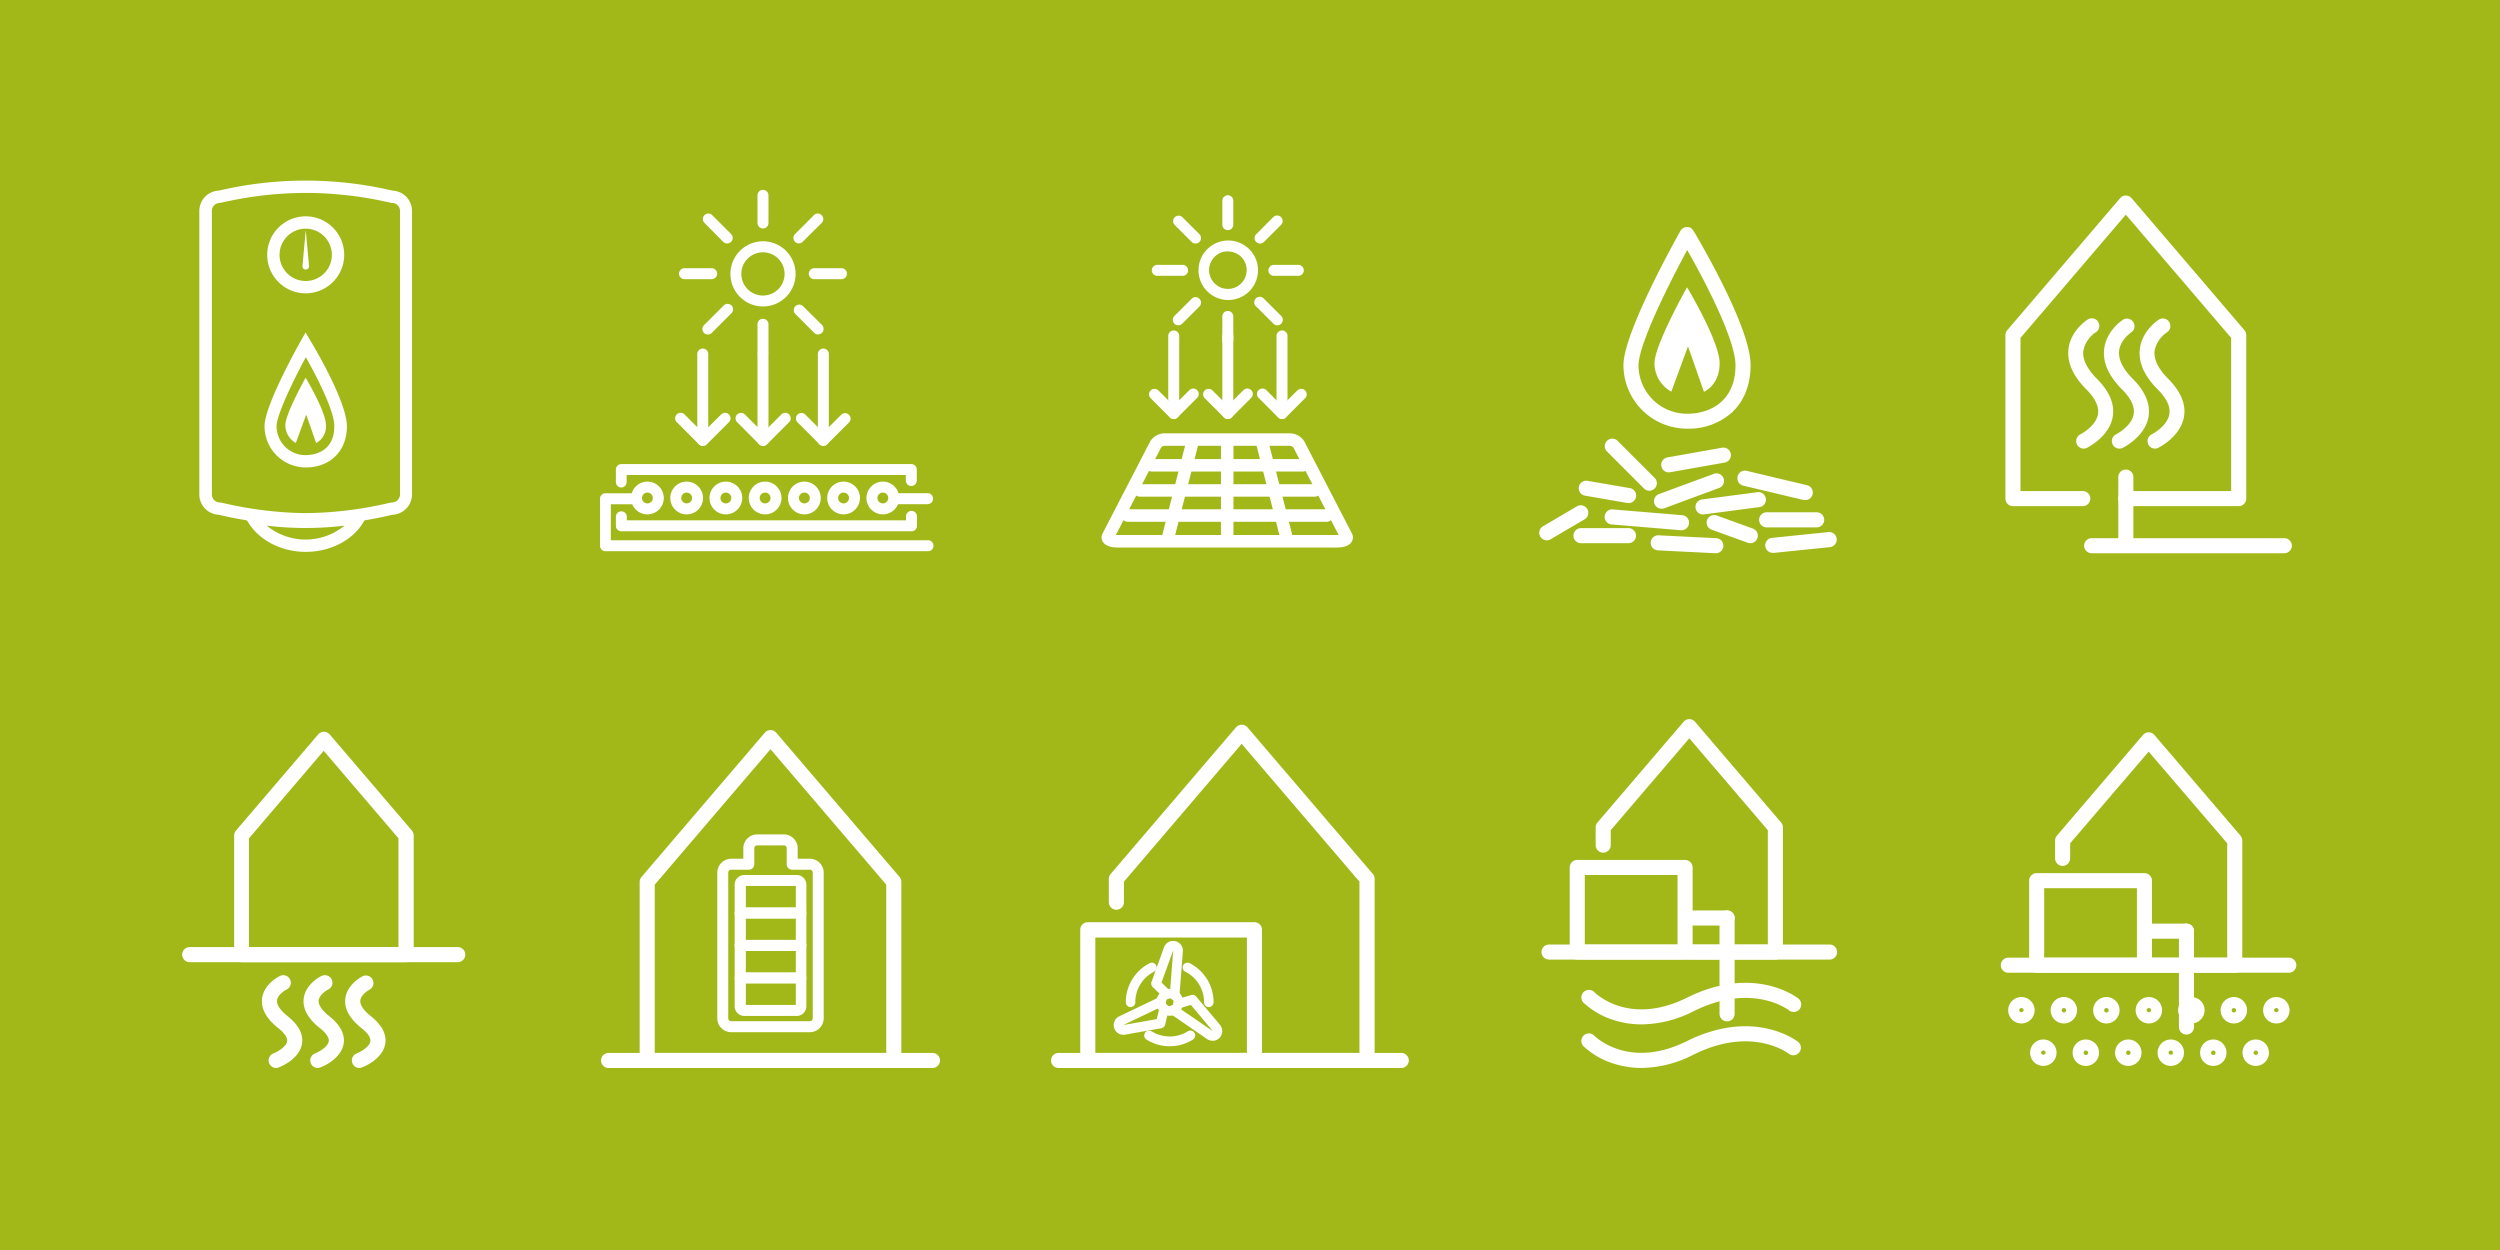 <svg xmlns="http://www.w3.org/2000/svg" viewBox="0 0 600 300"><defs><style>.cls-1{fill:#a2b819;}.cls-2{fill:#fff;}.cls-3{fill:none;stroke:#fff;stroke-linecap:round;stroke-linejoin:round;stroke-width:3px;}</style></defs><g id="Ebene_1" data-name="Ebene 1"><rect class="cls-1" width="600" height="300"/></g><g id="Ebene_2" data-name="Ebene 2"><path class="cls-2" d="M73.38,55.21h0l-.79,8.69a.79.79,0,0,0,.79.79h0a.79.79,0,0,0,.79-.79Z"/><path class="cls-2" d="M73.38,126.12a94.44,94.44,0,0,1-20.52-2.5,5.09,5.09,0,0,0-.71-.11,4.88,4.88,0,0,1-4.31-4.84V50.62a4.87,4.87,0,0,1,4.31-4.84,5.35,5.35,0,0,0,.71-.11,91.48,91.48,0,0,1,41,0,5.62,5.62,0,0,0,.71.11h0a4.88,4.88,0,0,1,4.31,4.84v68.05a4.88,4.88,0,0,1-4.31,4.84,5,5,0,0,0-.72.11A94.41,94.41,0,0,1,73.38,126.12Zm0-79.82a90.55,90.55,0,0,0-19.84,2.25c-.36.08-.72.13-1,.17a1.91,1.91,0,0,0-1.69,1.9v68.05a1.91,1.91,0,0,0,1.69,1.9,8,8,0,0,1,1.06.17,91.47,91.47,0,0,0,19.83,2.41,91.34,91.34,0,0,0,19.82-2.41,8,8,0,0,1,1.06-.17,1.91,1.91,0,0,0,1.69-1.9V50.62a1.91,1.91,0,0,0-1.69-1.9c-.33,0-.69-.09-1.05-.17A90.52,90.52,0,0,0,73.38,46.3Zm0,65.89a9.9,9.9,0,0,1-9.89-9.88c0-4.89,7.72-18.74,8.6-20.3l1.24-2.22L74.64,82c.89,1.47,8.62,14.51,8.62,20.34S79.29,112.19,73.38,112.19Zm0-26.44c-3.09,5.76-7,13.85-7,16.56a6.93,6.93,0,0,0,6.93,6.92c1.62,0,6.92-.49,6.92-6.92C80.3,98.73,76.1,90.51,73.41,85.75Zm0-15.35a9.24,9.24,0,1,1,9.23-9.24A9.25,9.25,0,0,1,73.38,70.4Zm0-15.52a6.28,6.28,0,1,0,6.27,6.28A6.29,6.29,0,0,0,73.38,54.88Z"/><path class="cls-2" d="M71,106.31l2.49-6.8,2.39,6.82a4.53,4.53,0,0,0,2.35-4.3c0-3.25-4.88-11.38-4.88-11.38h0S68.49,99.33,68.49,102A4.88,4.88,0,0,0,71,106.31Z"/><path class="cls-2" d="M73.38,132.45c-6.07,0-11.59-3-14.07-7.54l-1.41-2.62,2.94.45a84.78,84.78,0,0,0,12.54,1,84.89,84.89,0,0,0,12.54-1l2.93-.45-1.41,2.62C85,129.49,79.44,132.45,73.38,132.45ZM64,126.15a14.74,14.74,0,0,0,18.69,0,76.89,76.89,0,0,1-18.69,0Z"/><path class="cls-2" d="M537.29,121.47H510.2a1.81,1.81,0,1,1,0-3.62h25.28V81.09L510.2,51.52,484.92,81.09v36.76h14.95a1.81,1.81,0,0,1,0,3.62H483.11a1.81,1.81,0,0,1-1.81-1.81V80.42a1.81,1.81,0,0,1,.44-1.17l27.09-31.69a1.79,1.79,0,0,1,1.37-.63,1.83,1.83,0,0,1,1.38.63l27.09,31.69a1.8,1.8,0,0,1,.43,1.17v39.24A1.81,1.81,0,0,1,537.29,121.47Z"/><path class="cls-2" d="M517.22,107.67a1.81,1.81,0,0,1-.79-3.44s3.72-1.87,4.21-4.84c.3-1.79-.64-3.78-2.79-5.93-3.21-3.22-4.66-6.47-4.29-9.67.51-4.49,4.44-7,4.61-7.11a1.81,1.81,0,0,1,1.93,3.06,6.94,6.94,0,0,0-3,4.48c-.22,2,.87,4.29,3.26,6.68,3,3,4.31,6.09,3.8,9.1-.81,4.82-6,7.38-6.2,7.49A1.82,1.82,0,0,1,517.22,107.67Z"/><path class="cls-2" d="M508.66,107.67a1.81,1.81,0,0,1-.79-3.44s3.72-1.87,4.21-4.84c.3-1.79-.64-3.78-2.79-5.93-3.21-3.22-4.66-6.47-4.29-9.67.5-4.49,4.44-7,4.61-7.11a1.81,1.81,0,0,1,1.92,3.06s-2.65,1.75-2.94,4.48c-.22,2,.87,4.29,3.26,6.68,3,3,4.31,6.09,3.8,9.1-.81,4.82-6,7.38-6.2,7.49A1.89,1.89,0,0,1,508.66,107.67Z"/><path class="cls-2" d="M500.1,107.67a1.81,1.81,0,0,1-.79-3.44s3.72-1.87,4.21-4.84c.29-1.79-.64-3.78-2.79-5.93-3.22-3.22-4.66-6.47-4.3-9.67.51-4.49,4.45-7,4.62-7.11A1.81,1.81,0,0,1,503,79.74,6.94,6.94,0,0,0,500,84.22c-.23,2,.87,4.29,3.25,6.68,3,3,4.31,6.09,3.81,9.1-.81,4.82-6,7.38-6.2,7.49A1.89,1.89,0,0,1,500.1,107.67Z"/><path class="cls-2" d="M510.2,132.64a1.81,1.81,0,0,1-1.81-1.81V114.5a1.81,1.81,0,0,1,3.62,0v16.33A1.81,1.81,0,0,1,510.2,132.64Z"/><path class="cls-2" d="M548.26,132.78H502a1.81,1.81,0,1,1,0-3.62h46.23a1.81,1.81,0,1,1,0,3.62Z"/><path class="cls-2" d="M86.26,256.32a1.81,1.81,0,0,1-.65-3.5c1-.39,3.09-1.61,3.28-2.9.13-.85-.63-2-2.15-3.19-2.82-2.25-4.12-4.59-3.87-7,.37-3.44,3.8-5.25,4.19-5.44a1.81,1.81,0,0,1,1.63,3.23c-.58.3-2.09,1.34-2.22,2.59-.1,1.05.79,2.38,2.53,3.76,2.65,2.11,3.81,4.32,3.47,6.57-.56,3.69-5,5.53-5.56,5.72A1.64,1.64,0,0,1,86.26,256.32Z"/><path class="cls-2" d="M76.27,256.32a1.81,1.81,0,0,1-.65-3.5c1-.39,3.09-1.61,3.28-2.9.13-.85-.63-2-2.15-3.19-2.82-2.25-4.12-4.59-3.87-7,.36-3.44,3.8-5.25,4.19-5.44a1.81,1.81,0,1,1,1.62,3.23c-.57.3-2.08,1.34-2.21,2.59-.1,1.05.79,2.38,2.53,3.76,2.65,2.11,3.81,4.32,3.47,6.57-.57,3.69-5,5.53-5.56,5.72A1.64,1.64,0,0,1,76.27,256.32Z"/><path class="cls-2" d="M66.28,256.32a1.81,1.81,0,0,1-.65-3.5c1-.39,3.09-1.61,3.28-2.9.13-.85-.63-2-2.15-3.19-2.82-2.25-4.12-4.59-3.87-7,.36-3.44,3.8-5.25,4.19-5.44a1.81,1.81,0,1,1,1.62,3.23c-.57.3-2.09,1.34-2.21,2.59-.11,1.05.79,2.38,2.53,3.76,2.64,2.11,3.81,4.32,3.47,6.57-.57,3.69-5,5.53-5.56,5.72A1.64,1.64,0,0,1,66.28,256.32Z"/><path class="cls-2" d="M97.44,230.92H58a1.81,1.81,0,0,1-1.8-1.81V200.52a1.82,1.82,0,0,1,.43-1.18l19.74-23.09a1.82,1.82,0,0,1,2.75,0l19.74,23.09a1.82,1.82,0,0,1,.43,1.18v28.59A1.81,1.81,0,0,1,97.44,230.92ZM59.76,227.3H95.63V201.19l-17.94-21-17.93,21Z"/><path class="cls-2" d="M109.86,230.92H45.53a1.81,1.81,0,0,1,0-3.62h64.33a1.81,1.81,0,1,1,0,3.62Z"/><path class="cls-2" d="M183.11,73.55a7.82,7.82,0,1,1,5.54-13.35h0a7.82,7.82,0,0,1-5.54,13.35Zm0-13a5.19,5.19,0,0,0-3.67,8.86,5.19,5.19,0,1,0,3.67-8.86Z"/><path class="cls-2" d="M183.11,54.84a1.32,1.32,0,0,1-1.31-1.32V47a1.32,1.32,0,1,1,2.63,0v6.51A1.32,1.32,0,0,1,183.11,54.84Z"/><path class="cls-2" d="M183.11,85.76a1.31,1.31,0,0,1-1.31-1.31V77.94a1.32,1.32,0,1,1,2.63,0v6.51A1.32,1.32,0,0,1,183.11,85.76Z"/><path class="cls-2" d="M174.49,58.42a1.29,1.29,0,0,1-.93-.39L169,53.42a1.32,1.32,0,0,1,1.86-1.86l4.61,4.61a1.32,1.32,0,0,1-.93,2.25Z"/><path class="cls-2" d="M196.35,80.28a1.29,1.29,0,0,1-.93-.39l-4.61-4.61a1.32,1.32,0,0,1,1.86-1.86L197.28,78a1.32,1.32,0,0,1-.93,2.25Z"/><path class="cls-2" d="M170.91,67H164.4a1.32,1.32,0,1,1,0-2.63h6.51a1.32,1.32,0,0,1,0,2.63Z"/><path class="cls-2" d="M201.83,67h-6.51a1.32,1.32,0,0,1,0-2.63h6.51a1.32,1.32,0,1,1,0,2.63Z"/><path class="cls-2" d="M169.88,80.28a1.3,1.3,0,0,1-.93-.39A1.32,1.32,0,0,1,169,78l4.61-4.61a1.32,1.32,0,1,1,1.86,1.86l-4.61,4.61A1.3,1.3,0,0,1,169.88,80.28Z"/><path class="cls-2" d="M191.74,58.42a1.3,1.3,0,0,1-.93-.39,1.32,1.32,0,0,1,0-1.86l4.61-4.61a1.32,1.32,0,0,1,1.86,1.86L192.67,58A1.3,1.3,0,0,1,191.74,58.42Z"/><path class="cls-2" d="M168.66,107a1.31,1.31,0,0,1-.93-.38l-5.22-5.22a1.32,1.32,0,1,1,1.86-1.86l4.29,4.29L173,99.55a1.32,1.32,0,1,1,1.86,1.86l-5.22,5.22A1.28,1.28,0,0,1,168.66,107Z"/><path class="cls-2" d="M168.66,107a1.31,1.31,0,0,1-1.31-1.31V85.09a1.32,1.32,0,1,1,2.63,0V105.7A1.32,1.32,0,0,1,168.66,107Z"/><path class="cls-2" d="M183.12,107a1.28,1.28,0,0,1-.93-.38L177,101.41a1.32,1.32,0,1,1,1.86-1.86l4.29,4.29,4.29-4.29a1.32,1.32,0,1,1,1.86,1.86l-5.22,5.22A1.31,1.31,0,0,1,183.12,107Z"/><path class="cls-2" d="M183.12,107a1.32,1.32,0,0,1-1.32-1.31V85.09a1.32,1.32,0,1,1,2.63,0V105.7A1.31,1.31,0,0,1,183.12,107Z"/><path class="cls-2" d="M197.6,107a1.31,1.31,0,0,1-.93-.38l-5.22-5.22a1.32,1.32,0,1,1,1.87-1.86l4.28,4.29,4.29-4.29a1.32,1.32,0,0,1,1.86,0,1.3,1.3,0,0,1,0,1.86l-5.22,5.22A1.28,1.28,0,0,1,197.6,107Z"/><path class="cls-2" d="M197.6,107a1.31,1.31,0,0,1-1.31-1.31V85.09a1.32,1.32,0,1,1,2.63,0V105.7A1.32,1.32,0,0,1,197.6,107Z"/><path class="cls-2" d="M218.72,127.51H149.13a1.32,1.32,0,0,1-1.32-1.32v-2.26a1.32,1.32,0,0,1,2.63,0v.95h67v-.83a1.32,1.32,0,1,1,2.63,0v2.14A1.32,1.32,0,0,1,218.72,127.51Z"/><path class="cls-2" d="M149.13,117a1.31,1.31,0,0,1-1.32-1.31v-3a1.32,1.32,0,0,1,1.32-1.31h69.59a1.31,1.31,0,0,1,1.31,1.31v2.74a1.32,1.32,0,0,1-2.63,0V114h-67v1.67A1.31,1.31,0,0,1,149.13,117Z"/><path class="cls-2" d="M222.62,132.29H145.28A1.31,1.31,0,0,1,144,131V119.7a1.31,1.31,0,0,1,1.31-1.32h7.19a1.32,1.32,0,0,1,0,2.64H146.6v8.64h76a1.32,1.32,0,1,1,0,2.63Z"/><path class="cls-2" d="M222.62,121h-7.18a1.32,1.32,0,0,1,0-2.64h7.18a1.32,1.32,0,0,1,0,2.64Z"/><path class="cls-2" d="M155.38,123.45a3.93,3.93,0,1,1,3.93-3.93A3.93,3.93,0,0,1,155.38,123.45Zm0-5.23a1.3,1.3,0,1,0,1.3,1.3A1.3,1.3,0,0,0,155.38,118.22Z"/><path class="cls-2" d="M164.8,123.45a3.93,3.93,0,1,1,3.93-3.93A3.93,3.93,0,0,1,164.8,123.45Zm0-5.23a1.3,1.3,0,1,0,1.3,1.3A1.3,1.3,0,0,0,164.8,118.22Z"/><path class="cls-2" d="M174.21,123.45a3.93,3.93,0,1,1,3.93-3.93A3.94,3.94,0,0,1,174.21,123.45Zm0-5.23a1.3,1.3,0,1,0,1.3,1.3A1.3,1.3,0,0,0,174.21,118.22Z"/><path class="cls-2" d="M183.63,123.45a3.93,3.93,0,1,1,3.93-3.93A3.93,3.93,0,0,1,183.63,123.45Zm0-5.23a1.3,1.3,0,1,0,1.3,1.3A1.3,1.3,0,0,0,183.63,118.22Z"/><path class="cls-2" d="M193.05,123.45a3.93,3.93,0,1,1,3.93-3.93A3.93,3.93,0,0,1,193.05,123.45Zm0-5.23a1.3,1.3,0,1,0,1.3,1.3A1.3,1.3,0,0,0,193.05,118.22Z"/><path class="cls-2" d="M202.46,123.45a3.93,3.93,0,1,1,3.93-3.93A3.94,3.94,0,0,1,202.46,123.45Zm0-5.23a1.3,1.3,0,1,0,1.3,1.3A1.3,1.3,0,0,0,202.46,118.22Z"/><path class="cls-2" d="M211.88,123.45a3.93,3.93,0,1,1,3.93-3.93A3.93,3.93,0,0,1,211.88,123.45Zm0-5.23a1.3,1.3,0,1,0,1.3,1.3A1.3,1.3,0,0,0,211.88,118.22Z"/><path class="cls-3" d="M268.12,129.9c-1.54,0-2.51-.52-2.18-1.16l11.42-22.08a2.63,2.63,0,0,1,2.18-1.16h30a2.63,2.63,0,0,1,2.18,1.16l11.42,22.08c.33.64-.64,1.16-2.18,1.16Z"/><path class="cls-3" d="M286.09,106.49c-2.29,9-3.43,13.45-5.73,22.42"/><path class="cls-3" d="M294.53,106.49v22.42"/><path class="cls-3" d="M303,106.49l5.73,22.42"/><path class="cls-3" d="M312.68,111.67h-36.3"/><path class="cls-3" d="M315.55,117.7h-42"/><path class="cls-3" d="M318.41,123.73H270.65"/><path class="cls-2" d="M294.67,72A7.14,7.14,0,1,1,299.74,70,7.16,7.16,0,0,1,294.67,72Zm0-11.68a4.51,4.51,0,1,0,3.21,1.32A4.51,4.51,0,0,0,294.67,60.36Z"/><path class="cls-2" d="M294.67,55.24a1.32,1.32,0,0,1-1.31-1.32V48.07a1.32,1.32,0,0,1,2.63,0v5.85A1.32,1.32,0,0,1,294.67,55.24Z"/><path class="cls-2" d="M294.67,83a1.31,1.31,0,0,1-1.31-1.31V75.84a1.32,1.32,0,0,1,2.63,0v5.85A1.32,1.32,0,0,1,294.67,83Z"/><path class="cls-2" d="M286.93,58.45a1.32,1.32,0,0,1-.93-.38l-4.14-4.14a1.32,1.32,0,0,1,1.86-1.86l4.14,4.14a1.32,1.32,0,0,1,0,1.86A1.35,1.35,0,0,1,286.93,58.45Z"/><path class="cls-2" d="M306.55,78.08a1.32,1.32,0,0,1-.93-.39l-4.13-4.13a1.32,1.32,0,1,1,1.86-1.86l4.14,4.13a1.32,1.32,0,0,1-.94,2.25Z"/><path class="cls-2" d="M283.71,66.2h-5.84a1.32,1.32,0,1,1,0-2.63h5.84a1.32,1.32,0,1,1,0,2.63Z"/><path class="cls-2" d="M311.48,66.2h-5.85a1.32,1.32,0,0,1,0-2.63h5.85a1.32,1.32,0,1,1,0,2.63Z"/><path class="cls-2" d="M282.79,78.08a1.32,1.32,0,0,1-.93-2.25L286,71.7a1.3,1.3,0,0,1,1.86,0,1.32,1.32,0,0,1,0,1.86l-4.14,4.13A1.29,1.29,0,0,1,282.79,78.08Z"/><path class="cls-2" d="M302.42,58.45a1.33,1.33,0,0,1-.93-.38,1.3,1.3,0,0,1,0-1.86l4.13-4.14a1.32,1.32,0,0,1,1.87,1.86l-4.14,4.14A1.33,1.33,0,0,1,302.42,58.45Z"/><path class="cls-2" d="M281.7,100.56a1.32,1.32,0,0,1-.93-.38l-4.69-4.69a1.32,1.32,0,0,1,1.86-1.86l3.76,3.75,3.75-3.75a1.32,1.32,0,0,1,1.86,0,1.3,1.3,0,0,1,0,1.86l-4.68,4.69A1.35,1.35,0,0,1,281.7,100.56Z"/><path class="cls-2" d="M281.7,100.56a1.32,1.32,0,0,1-1.32-1.32V80.74a1.32,1.32,0,1,1,2.63,0v18.5A1.32,1.32,0,0,1,281.7,100.56Z"/><path class="cls-2" d="M294.68,100.56a1.32,1.32,0,0,1-.93-.38l-4.69-4.69a1.32,1.32,0,0,1,1.86-1.86l3.76,3.75,3.75-3.75a1.32,1.32,0,0,1,1.86,0,1.3,1.3,0,0,1,0,1.86l-4.68,4.69A1.35,1.35,0,0,1,294.68,100.56Z"/><path class="cls-2" d="M294.68,100.56a1.32,1.32,0,0,1-1.32-1.32V80.74a1.32,1.32,0,1,1,2.63,0v18.5A1.32,1.32,0,0,1,294.68,100.56Z"/><path class="cls-2" d="M307.68,100.56a1.35,1.35,0,0,1-.93-.38l-4.68-4.69a1.3,1.3,0,0,1,0-1.86,1.32,1.32,0,0,1,1.86,0l3.75,3.75,3.76-3.75a1.32,1.32,0,0,1,1.86,1.86l-4.69,4.69A1.32,1.32,0,0,1,307.68,100.56Z"/><path class="cls-2" d="M307.68,100.56a1.32,1.32,0,0,1-1.31-1.32V80.74a1.32,1.32,0,1,1,2.63,0v18.5A1.32,1.32,0,0,1,307.68,100.56Z"/><path class="cls-2" d="M404.88,102.88a15.27,15.27,0,0,1-15.25-15.25c0-7.68,12.28-29.73,13.68-32.22a1.8,1.8,0,0,1,1.57-.92c1.05,0,1.34.51,2.14,1.88.34.58.88,1.51,1.54,2.68,1.16,2.06,2.91,5.25,4.66,8.75,4.59,9.17,6.92,15.84,6.92,19.83,0,4.73-1.56,8.68-4.52,11.4A15.49,15.49,0,0,1,404.88,102.88ZM404.93,60c-1.3,2.41-3.25,6.11-5.19,10.09-5.65,11.62-6.5,16-6.5,17.57a11.65,11.65,0,0,0,11.64,11.64h0c5.63,0,11.64-3.06,11.64-11.64C416.52,81.56,409.21,67.48,404.93,60Z"/><path class="cls-2" d="M401.12,94l4-10.88,3.83,10.92c2.25-1.18,3.76-3.48,3.76-6.89,0-5.2-7.82-18.21-7.82-18.21h0s-7.81,13.89-7.81,18.21A7.8,7.8,0,0,0,401.12,94Z"/><path class="cls-2" d="M395.83,117.77a1.75,1.75,0,0,1-1.27-.53l-8.8-8.8a1.81,1.81,0,1,1,2.55-2.56l8.8,8.8a1.8,1.8,0,0,1,0,2.56A1.76,1.76,0,0,1,395.83,117.77Z"/><path class="cls-2" d="M403.6,127.26h-.15l-16.57-1.39a1.81,1.81,0,1,1,.31-3.6l16.56,1.38a1.81,1.81,0,0,1-.15,3.61Z"/><path class="cls-2" d="M408.77,123.47a1.81,1.81,0,0,1-.23-3.61l13.11-1.72a1.81,1.81,0,1,1,.47,3.58L409,123.45Z"/><path class="cls-2" d="M420.07,130.37a1.87,1.87,0,0,1-.61-.11l-8.59-3.11a1.81,1.81,0,1,1,1.23-3.4l8.59,3.11a1.81,1.81,0,0,1-.62,3.51Z"/><path class="cls-2" d="M436,126.57H424a1.81,1.81,0,0,1,0-3.62H436a1.81,1.81,0,1,1,0,3.62Z"/><path class="cls-2" d="M433.28,120a2,2,0,0,1-.42,0l-14.5-3.45a1.82,1.82,0,0,1-1.34-2.18A1.8,1.8,0,0,1,419.2,113l14.49,3.45a1.81,1.81,0,0,1-.41,3.57Z"/><path class="cls-2" d="M398.77,122.09a1.82,1.82,0,0,1-1.7-1.19,1.8,1.8,0,0,1,1.07-2.32l13.11-4.83a1.81,1.81,0,1,1,1.26,3.39L399.39,122A1.67,1.67,0,0,1,398.77,122.09Z"/><path class="cls-2" d="M390.83,120.71l-.31,0-10-1.73a1.81,1.81,0,1,1,.61-3.56l10,1.72a1.81,1.81,0,0,1-.31,3.6Z"/><path class="cls-2" d="M390.83,130.37H379.44a1.81,1.81,0,0,1,0-3.62h11.39a1.81,1.81,0,0,1,0,3.62Z"/><path class="cls-2" d="M411.88,132.78h-.09l-13.8-.69a1.81,1.81,0,1,1,.18-3.61l13.8.69a1.81,1.81,0,0,1-.09,3.61Z"/><path class="cls-2" d="M425.55,132.68a1.8,1.8,0,0,1-.18-3.6l13.44-1.38a1.8,1.8,0,0,1,2,1.61,1.82,1.82,0,0,1-1.61,2l-13.44,1.38Z"/><path class="cls-2" d="M400.49,113.37a1.81,1.81,0,0,1-.31-3.59l13.11-2.33a1.81,1.81,0,0,1,.63,3.57l-13.11,2.32A1.73,1.73,0,0,1,400.49,113.37Z"/><path class="cls-2" d="M371.22,129.68a1.81,1.81,0,0,1-.91-3.37l8.22-4.83a1.81,1.81,0,0,1,1.83,3.12l-8.22,4.83A1.79,1.79,0,0,1,371.22,129.68Z"/><path class="cls-2" d="M214.51,256.32H155.33a1.81,1.81,0,0,1-1.81-1.81V211.65a1.81,1.81,0,0,1,.44-1.18l29.59-34.62a1.79,1.79,0,0,1,1.37-.63,1.83,1.83,0,0,1,1.38.63l29.59,34.62a1.8,1.8,0,0,1,.43,1.18v42.86A1.81,1.81,0,0,1,214.51,256.32Zm-57.37-3.62H212.7V212.31l-27.78-32.5-27.78,32.5Z"/><path class="cls-2" d="M223.79,256.32H146.06a1.81,1.81,0,0,1,0-3.62h77.73a1.81,1.81,0,0,1,0,3.62Z"/><path class="cls-2" d="M191.17,243.83H178.68a2.33,2.33,0,0,1-2.36-2.29v-6.83a1.31,1.31,0,0,1,1.31-1.31h14.58a1.32,1.32,0,0,1,1.32,1.31v6.83A2.33,2.33,0,0,1,191.17,243.83ZM179,241.19h12V236H179Z"/><path class="cls-2" d="M192.21,236H177.63a1.32,1.32,0,0,1-1.31-1.32v-7.8a1.31,1.31,0,0,1,1.31-1.31h14.58a1.32,1.32,0,0,1,1.32,1.31v7.8A1.32,1.32,0,0,1,192.21,236ZM179,233.4h12v-5.17H179Z"/><path class="cls-2" d="M192.21,228.23H177.63a1.32,1.32,0,0,1-1.31-1.32v-7.79a1.32,1.32,0,0,1,1.31-1.32h14.58a1.32,1.32,0,0,1,1.32,1.32v7.79A1.32,1.32,0,0,1,192.21,228.23ZM179,225.6h12v-5.17H179Z"/><path class="cls-2" d="M192.21,220.43H177.63a1.31,1.31,0,0,1-1.31-1.31v-6.83a2.33,2.33,0,0,1,2.36-2.29h12.49a2.33,2.33,0,0,1,2.36,2.29v6.83A1.32,1.32,0,0,1,192.21,220.43ZM179,217.8h12v-5.17H179Zm12.22-5.17Z"/><path class="cls-2" d="M194.29,247.73H175.55a3.35,3.35,0,0,1-3.4-3.27V209.37a3.35,3.35,0,0,1,3.4-3.27h2.85v-2.58a3.35,3.35,0,0,1,3.4-3.27h6.25a3.34,3.34,0,0,1,3.39,3.27v2.58h2.85a3.34,3.34,0,0,1,3.4,3.27v35.09A3.34,3.34,0,0,1,194.29,247.73Zm-18.74-39a.72.72,0,0,0-.77.64v35.09a.71.71,0,0,0,.77.63h18.74a.71.71,0,0,0,.77-.63V209.37a.71.71,0,0,0-.77-.64h-4.16a1.31,1.31,0,0,1-1.32-1.31v-3.9a.7.7,0,0,0-.76-.63H181.8a.71.71,0,0,0-.77.63v3.9a1.31,1.31,0,0,1-1.31,1.31Z"/><path class="cls-2" d="M328.1,256.32H298a1.81,1.81,0,0,1,0-3.62h28.27V211.6L298,178.52,269.74,211.6v4.93a1.81,1.81,0,0,1-3.62,0v-5.6a1.83,1.83,0,0,1,.44-1.18l30.08-35.19a1.83,1.83,0,0,1,1.38-.63,1.79,1.79,0,0,1,1.37.63l30.09,35.19a1.82,1.82,0,0,1,.43,1.18v43.58A1.81,1.81,0,0,1,328.1,256.32Z"/><path class="cls-2" d="M336.3,256.32H254.06a1.81,1.81,0,0,1,0-3.62H336.3a1.81,1.81,0,1,1,0,3.62Z"/><path class="cls-2" d="M280.73,243.78a3.23,3.23,0,1,1,2.29-.94A3.22,3.22,0,0,1,280.73,243.78Zm0-4.17a.94.94,0,0,0-.66,1.6,1,1,0,0,0,1.33,0,.94.94,0,0,0-.67-1.6Z"/><path class="cls-2" d="M290.13,241.7h0a1.15,1.15,0,0,1-1.16-1.15,8.17,8.17,0,0,0-4.57-7.38,1.15,1.15,0,0,1,1-2.06,10.48,10.48,0,0,1,5.86,9.44A1.15,1.15,0,0,1,290.13,241.7Z"/><path class="cls-2" d="M271.34,241.7a1.15,1.15,0,0,1-1.15-1.15,10.48,10.48,0,0,1,5.86-9.44,1.15,1.15,0,0,1,1,2.06,8.17,8.17,0,0,0-4.57,7.38,1.15,1.15,0,0,1-1.16,1.15Z"/><path class="cls-2" d="M280.74,251.1a10.53,10.53,0,0,1-5.56-1.59,1.15,1.15,0,0,1,1.21-2,8.2,8.2,0,0,0,8.69,0,1.15,1.15,0,0,1,1.21,2A10.52,10.52,0,0,1,280.74,251.1Z"/><path class="cls-2" d="M281.91,240h-.09a1.14,1.14,0,0,1-.93-.62l0,0a1.15,1.15,0,0,1-1.63,0l-2.61-2.48a1.17,1.17,0,0,1-.29-1.23l3-8.31a2.28,2.28,0,0,1,1.21-1.32,2.32,2.32,0,0,1,1.79-.08,2.36,2.36,0,0,1,1.53,2.37l-.82,10.54A1.16,1.16,0,0,1,281.91,240Zm-3.15-4.19,2.06,2,0,0,.74-9.57a.05.05,0,0,0,0,0l-.05,0Z"/><path class="cls-2" d="M269.62,248.36a2.33,2.33,0,0,1-2.29-1.93,2.33,2.33,0,0,1,1.29-2.52l9.54-4.56a1.15,1.15,0,0,1,1.46,1.67h0a1.15,1.15,0,0,1,.85,1.39l-.84,3.5a1.16,1.16,0,0,1-.92.87L270,248.32A2,2,0,0,1,269.62,248.36Zm8.66-6.52L269.62,246s0,0,0,0,0,0,0,0l8-1.41.67-2.77Z"/><path class="cls-2" d="M291,249.77a2.33,2.33,0,0,1-1.33-.42l-8.72-6a1.15,1.15,0,0,1-.29-1.6,1.13,1.13,0,0,1,1-.5v0a1.15,1.15,0,0,1,.77-1.43l3.46-1a1.13,1.13,0,0,1,1.2.36l5.7,6.77a2.35,2.35,0,0,1,.54,1.71,2.33,2.33,0,0,1-2.33,2.14ZM283.08,242l7.93,5.43h0a0,0,0,0,0,0-.05l-5.2-6.2-2.73.81Z"/><path class="cls-2" d="M301.07,256.32h-40a1.81,1.81,0,0,1-1.81-1.81V223.14a1.81,1.81,0,0,1,1.81-1.81h40a1.81,1.81,0,0,1,1.81,1.81v31.37A1.81,1.81,0,0,1,301.07,256.32Zm-38.19-3.62h36.38V225H262.88Z"/><path class="cls-2" d="M426.09,230.3H405.43a1.81,1.81,0,1,1,0-3.62h18.85V199.24l-18.85-22.05-18.85,22.05v3.59a1.81,1.81,0,1,1-3.62,0v-4.26a1.83,1.83,0,0,1,.44-1.18l20.66-24.16a1.77,1.77,0,0,1,1.37-.64,1.81,1.81,0,0,1,1.38.64l20.65,24.16a1.83,1.83,0,0,1,.44,1.18v29.92A1.81,1.81,0,0,1,426.09,230.3Z"/><path class="cls-2" d="M439.09,230.3H371.77a1.81,1.81,0,0,1,0-3.62h67.32a1.81,1.81,0,1,1,0,3.62Z"/><path class="cls-2" d="M394,256.31a22,22,0,0,1-6.78-1.06,18.9,18.9,0,0,1-7.17-4.14,1.82,1.82,0,0,1,0-2.56,1.8,1.8,0,0,1,2.56,0c.33.33,8.4,8.19,22.22,1.33,16.11-8,26.32-.14,26.75.2a1.81,1.81,0,0,1-2.24,2.84c-.4-.3-9-6.72-22.9.2A28,28,0,0,1,394,256.31Z"/><path class="cls-2" d="M394,245.85a21.72,21.72,0,0,1-6.78-1.06,18.9,18.9,0,0,1-7.17-4.14,1.81,1.81,0,0,1,2.59-2.53c.33.33,8.4,8.19,22.22,1.33,16.11-8,26.32-.13,26.75.2a1.82,1.82,0,0,1,.29,2.55,1.8,1.8,0,0,1-2.53.29c-.4-.3-9-6.71-22.9.2A27.82,27.82,0,0,1,394,245.85Z"/><path class="cls-2" d="M404.42,230.3H378.54a1.81,1.81,0,0,1-1.81-1.81V208.2a1.81,1.81,0,0,1,1.81-1.81h25.88a1.81,1.81,0,0,1,1.81,1.81v20.29A1.81,1.81,0,0,1,404.42,230.3Zm-24.07-3.62h22.26V210H380.35Z"/><path class="cls-2" d="M414.5,222.13h-8.61a1.81,1.81,0,0,1,0-3.62h8.61a1.81,1.81,0,0,1,0,3.62Z"/><path class="cls-2" d="M414.5,245.13a1.81,1.81,0,0,1-1.81-1.81v-23a1.81,1.81,0,1,1,3.62,0v23A1.81,1.81,0,0,1,414.5,245.13Z"/><path class="cls-2" d="M536.34,233.46H515.68a1.81,1.81,0,0,1,0-3.62h18.85V202.39l-18.85-22-18.84,22V206a1.81,1.81,0,0,1-3.62,0v-4.26a1.8,1.8,0,0,1,.43-1.18l20.66-24.17a1.82,1.82,0,0,1,2.75,0l20.66,24.17a1.8,1.8,0,0,1,.43,1.18v29.92A1.81,1.81,0,0,1,536.34,233.46Z"/><path class="cls-2" d="M549.34,233.46H482a1.81,1.81,0,1,1,0-3.62h67.31a1.81,1.81,0,0,1,0,3.62Z"/><path class="cls-2" d="M514.67,233.46H488.8a1.81,1.81,0,0,1-1.81-1.81v-20.3a1.81,1.81,0,0,1,1.81-1.8h25.87a1.81,1.81,0,0,1,1.81,1.8v20.3A1.81,1.81,0,0,1,514.67,233.46Zm-24.07-3.62h22.26V213.16H490.6Z"/><path class="cls-2" d="M524.75,225.29h-8.61a1.81,1.81,0,1,1,0-3.62h8.61a1.81,1.81,0,0,1,0,3.62Z"/><path class="cls-2" d="M524.75,248.29a1.81,1.81,0,0,1-1.81-1.81v-23a1.81,1.81,0,1,1,3.62,0v23A1.81,1.81,0,0,1,524.75,248.29Z"/><path class="cls-2" d="M485.14,245.63a3.17,3.17,0,1,1,3.17-3.17A3.17,3.17,0,0,1,485.14,245.63Zm0-3.7a.53.53,0,0,0-.53.53.54.54,0,0,0,1.07,0A.54.54,0,0,0,485.14,241.93Z"/><path class="cls-2" d="M495.34,245.63a3.17,3.17,0,1,1,3.16-3.17A3.17,3.17,0,0,1,495.34,245.63Zm0-3.7a.53.53,0,0,0-.53.53.53.53,0,0,0,1.06,0A.53.53,0,0,0,495.34,241.93Z"/><path class="cls-2" d="M505.54,245.63a3.17,3.17,0,1,1,3.16-3.17A3.17,3.17,0,0,1,505.54,245.63Zm0-3.7a.54.54,0,0,0-.54.53.54.54,0,1,0,.54-.53Z"/><path class="cls-2" d="M515.73,245.63a3.17,3.17,0,1,1,3.17-3.17A3.17,3.17,0,0,1,515.73,245.63Zm0-3.7a.53.53,0,0,0-.53.53.54.54,0,0,0,1.07,0A.54.54,0,0,0,515.73,241.93Z"/><path class="cls-2" d="M525.93,245.63a3.17,3.17,0,1,1,3.17-3.17A3.17,3.17,0,0,1,525.93,245.63Zm0-3.7a.53.53,0,0,0-.53.53.53.53,0,0,0,1.06,0A.53.53,0,0,0,525.93,241.93Z"/><path class="cls-2" d="M536.13,245.63a3.17,3.17,0,1,1,3.16-3.17A3.17,3.17,0,0,1,536.13,245.63Zm0-3.7a.53.53,0,0,0-.53.53.52.52,0,0,0,.53.53.53.53,0,0,0,.53-.53A.53.53,0,0,0,536.13,241.93Z"/><path class="cls-2" d="M546.32,245.63a3.17,3.17,0,1,1,3.17-3.17A3.17,3.17,0,0,1,546.32,245.63Zm0-3.7a.53.53,0,0,0-.53.53.54.54,0,0,0,1.07,0A.54.54,0,0,0,546.32,241.93Z"/><path class="cls-2" d="M490.41,255.82a3.17,3.17,0,1,1,3.16-3.16A3.17,3.17,0,0,1,490.41,255.82Zm0-3.69a.53.53,0,0,0-.54.53.54.54,0,0,0,1.07,0A.53.53,0,0,0,490.41,252.13Z"/><path class="cls-2" d="M500.6,255.82a3.17,3.17,0,1,1,3.17-3.16A3.17,3.17,0,0,1,500.6,255.82Zm0-3.69a.53.53,0,0,0-.53.53.54.54,0,1,0,.53-.53Z"/><path class="cls-2" d="M510.8,255.82a3.17,3.17,0,1,1,3.16-3.16A3.17,3.17,0,0,1,510.8,255.82Zm0-3.69a.53.53,0,0,0-.53.53.53.53,0,1,0,1.06,0A.53.53,0,0,0,510.8,252.13Z"/><path class="cls-2" d="M521,255.82a3.17,3.17,0,1,1,3.16-3.16A3.17,3.17,0,0,1,521,255.82Zm0-3.69a.53.53,0,0,0-.54.53.54.54,0,0,0,1.07,0A.53.53,0,0,0,521,252.13Z"/><path class="cls-2" d="M531.19,255.82a3.17,3.17,0,1,1,3.17-3.16A3.17,3.17,0,0,1,531.19,255.82Zm0-3.69a.53.53,0,0,0-.53.53.54.54,0,1,0,.53-.53Z"/><path class="cls-2" d="M541.39,255.82a3.17,3.17,0,1,1,3.16-3.16A3.17,3.17,0,0,1,541.39,255.82Zm0-3.69a.53.53,0,0,0-.53.53.53.53,0,0,0,1.06,0A.53.53,0,0,0,541.39,252.13Z"/></g></svg>
